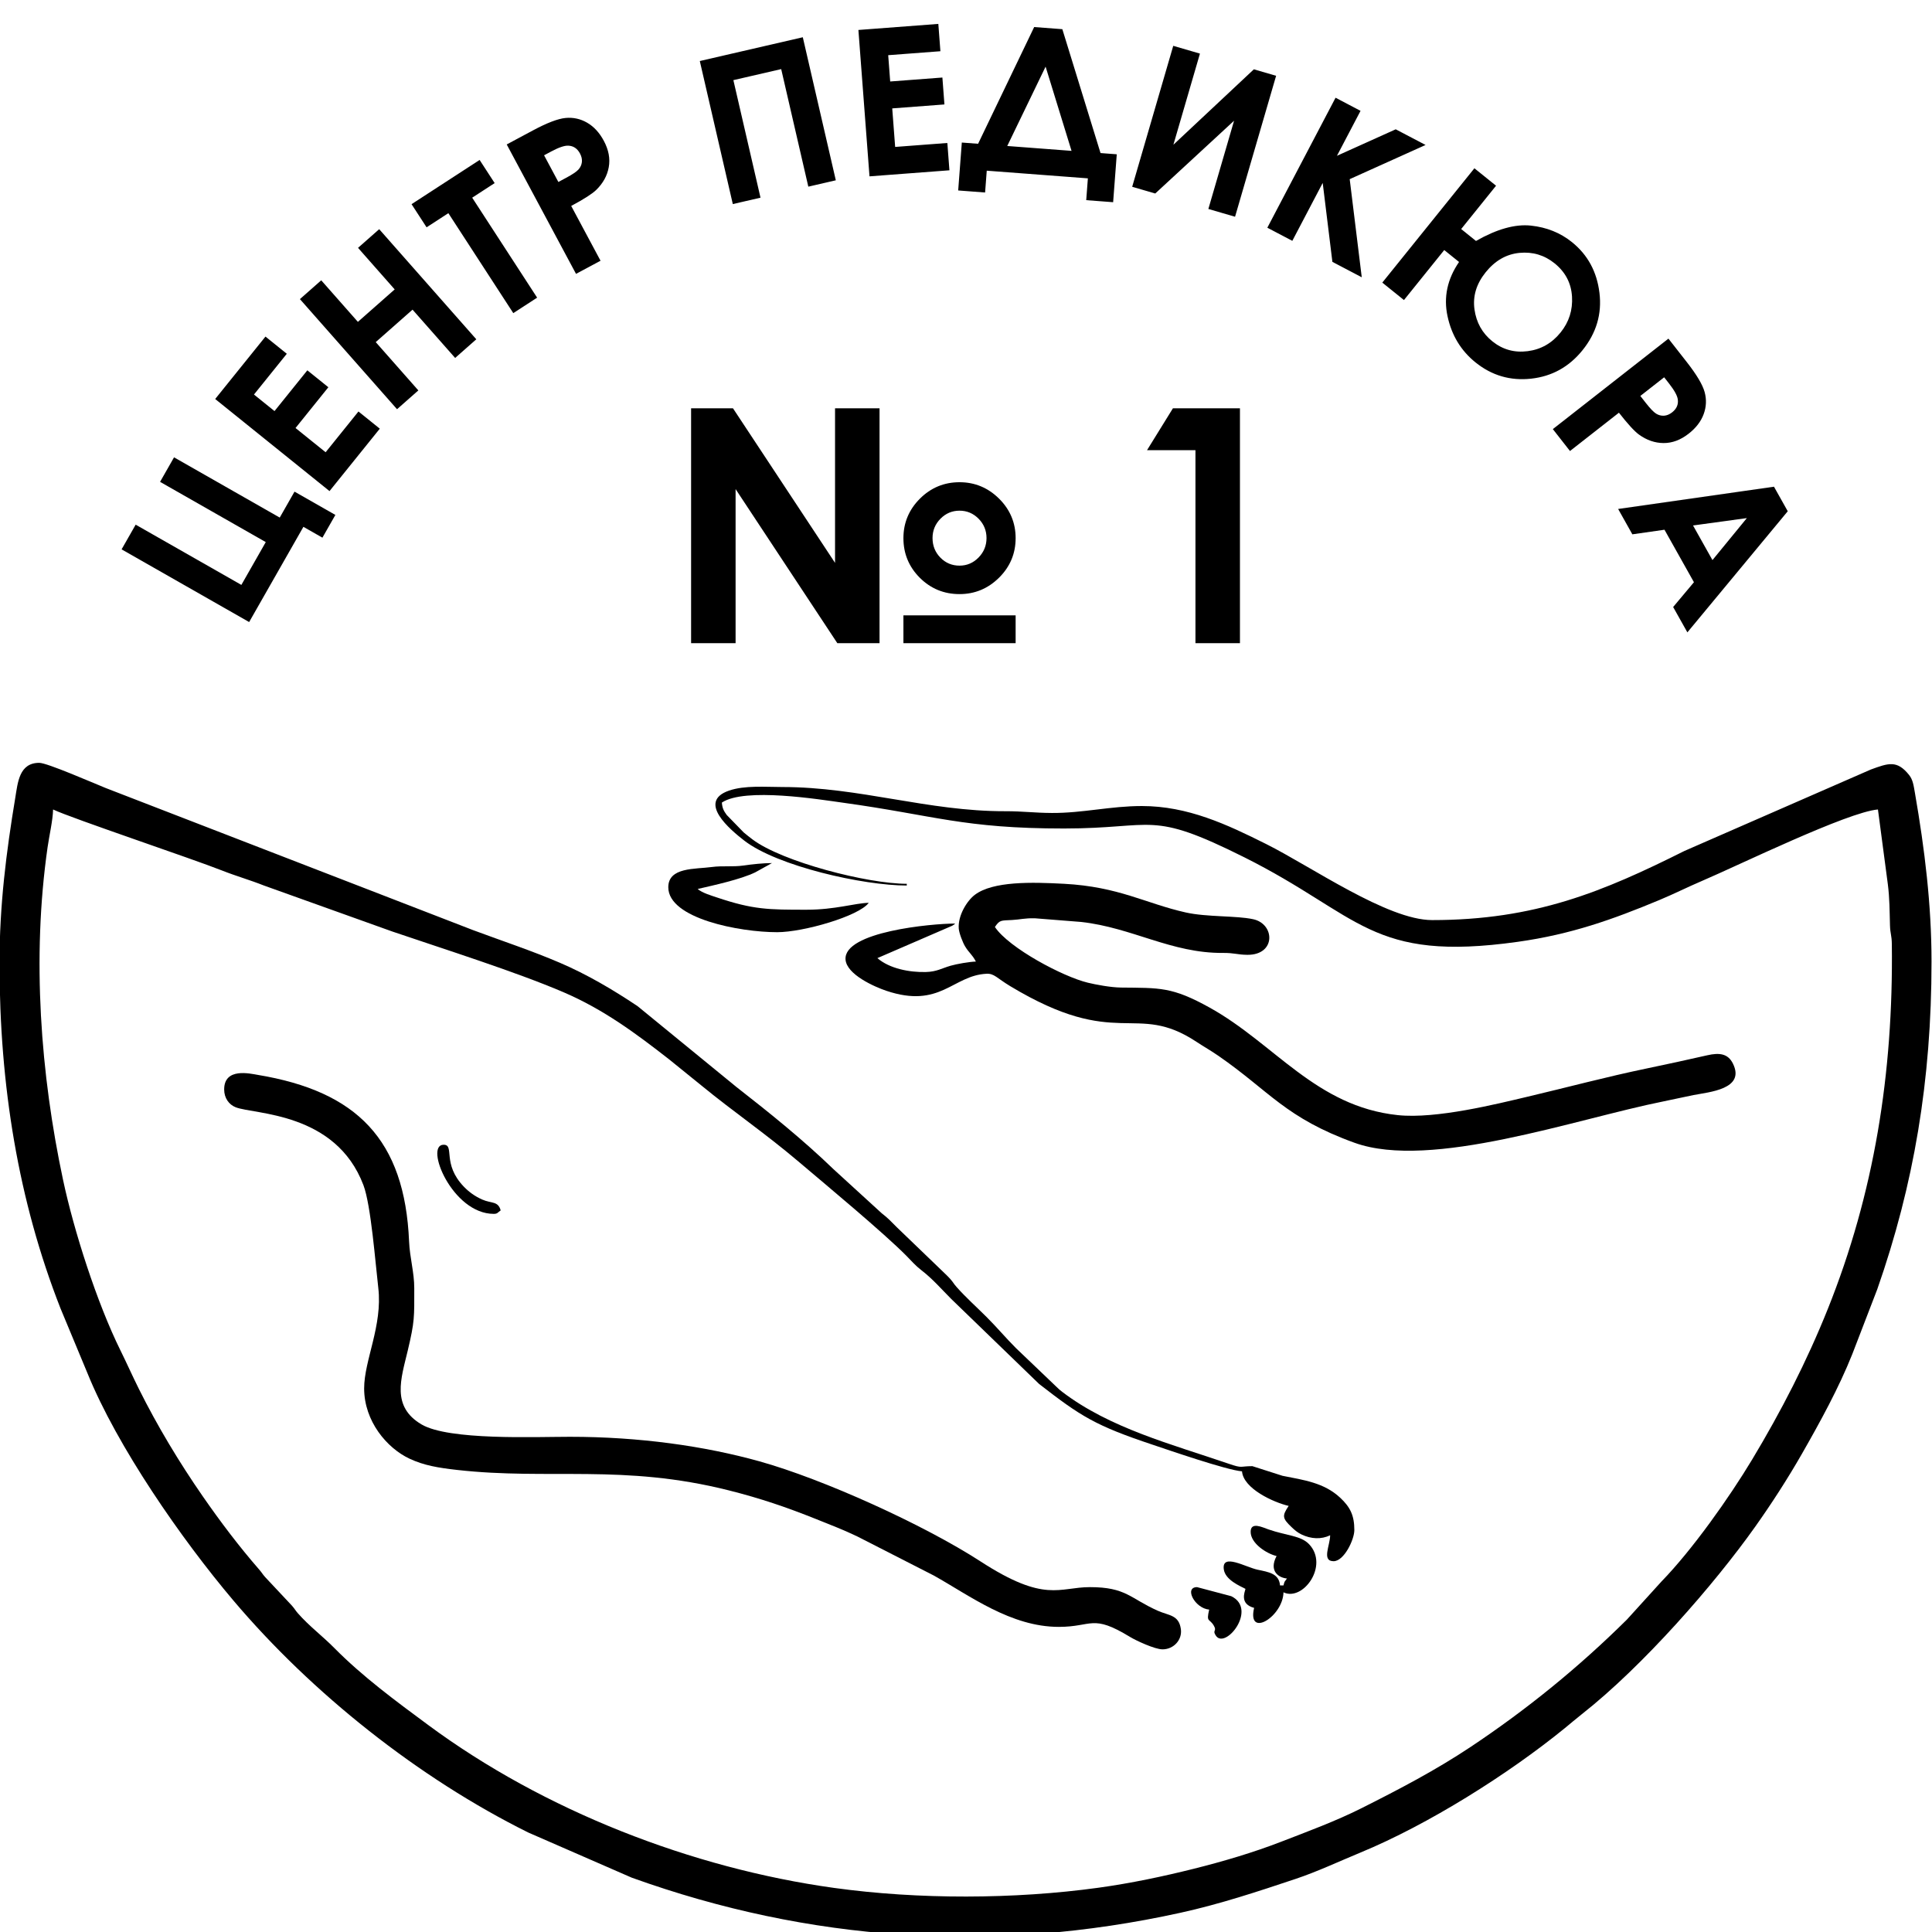 <?xml version="1.0" encoding="UTF-8"?>
<!DOCTYPE svg PUBLIC "-//W3C//DTD SVG 1.1//EN" "http://www.w3.org/Graphics/SVG/1.1/DTD/svg11.dtd">
<!-- Creator: CorelDRAW 2021 (64-Bit) -->
<svg xmlns="http://www.w3.org/2000/svg" xml:space="preserve" version="1.1" style="shape-rendering:geometricPrecision; text-rendering:geometricPrecision; image-rendering:optimizeQuality; fill-rule:evenodd; clip-rule:evenodd" viewBox="0 0 10000 10000" xmlns:xlink="http://www.w3.org/1999/xlink" xmlns:xodm="http://www.corel.com/coreldraw/odm/2003">
    <defs>
        <style type="text/css">
            <![CDATA[
            .fil0 {
                fill: black
            }

            .fil1 {
                fill: black;
                fill-rule: nonzero
            }

            ]]>
        </style>
    </defs>
    <g id="Слой_x0020_1">
        <g id="_2192230118976">
            <g>
                <path class="fil0" d="M-2.47 4986.01c0,632.26 97.28,1230.23 315.66,1786.3l139.26 334.81c153.86,379.89 486.49,859.05 755.27,1176.75 407.13,481.23 960.35,920.39 1526.77,1201.31l535.6 233.64c917.9,329.95 1867.53,395.64 2840.37,181.55 204.47,-44.99 397.59,-109.08 594.44,-174.79 114.04,-38.07 224.82,-90.51 337.15,-136.9 350.3,-144.69 764.02,-404.98 1056.46,-643.02 32.46,-26.42 55.31,-46.56 88.41,-72.58 318.22,-250.11 686.26,-672.47 898.23,-971.18 83.9,-118.22 168.05,-248.43 241.09,-376.09 93.96,-164.21 191.49,-341.92 261.23,-516.95l129.32 -335.79c189.26,-540.74 280.74,-1079.78 280.74,-1696.01 0,-293 -35.25,-581.38 -85.64,-871.43 -7.24,-41.71 -10.8,-69.84 -30.65,-94.57 -62.86,-78.3 -107.26,-60.87 -197.91,-27.98l-964.87 421.53c-420.7,210.35 -772.13,357.78 -1305.9,357.78 -231.06,0 -624.25,-276.34 -858.68,-393.56 -203.81,-101.9 -405.85,-196.78 -644.01,-196.78 -161.81,0 -305.67,36.72 -465,35.9 -92.61,-0.47 -150.44,-9.29 -241.62,-9.06 -400.06,0.98 -753.13,-125.23 -1153.84,-125.23 -87.61,0 -194.7,-9.6 -276.44,18.73 -166.52,57.7 7.36,202.88 79.52,258.69 171.45,132.6 615.76,232.42 840.93,232.42l0 -8.94c-202.73,0 -643.92,-113.36 -798.72,-229.91 -19.07,-14.36 -26.85,-21.05 -44.89,-35.61l-88.23 -90.66c-14.87,-20.9 -22.65,-33.15 -25.23,-64.22 118.84,-79.57 506.09,-16.03 625.66,0.46 477.05,65.82 622.45,133.71 1145.36,133.71 476.36,0 440.44,-97.31 933.21,149.08 602.57,301.28 652.99,544.41 1415.43,437.49 276.57,-38.79 491.37,-115.73 732.12,-216 79.39,-33.06 143.27,-65.89 222.36,-99.65 189.19,-80.74 752.41,-356.21 909.76,-369.31l51.22 387.06c9.35,73.32 8.92,136.12 11.1,212.52 1.29,45.02 9,49.48 9.59,97.74 8.29,671.04 -92.17,1290.76 -331.3,1887.66 -109.29,272.8 -241.6,529.88 -391.88,779.86 -117.46,195.39 -309.42,466.98 -469.14,631.04l-178.77 196.9c-248.5,246.27 -515.85,463.86 -808.15,658.75 -181.08,120.74 -372.4,220.77 -567.09,318.43 -133.44,66.93 -275.62,119.2 -416.62,173.72 -142.74,55.18 -296.68,100.75 -451,139.33 -155.48,38.87 -322.83,74.54 -492.41,97.93 -435.71,60.12 -932.87,61.35 -1368.58,0.99 -736.98,-102.08 -1502.4,-400.71 -2100.09,-842.67 -167.53,-123.88 -339.95,-250.71 -486.52,-398.99 -61.3,-62.03 -130,-113.2 -187.84,-178.88 -15.66,-17.79 -15.78,-22.33 -31.44,-40.12l-138.49 -147.74c-15.36,-17.28 -16.31,-22.33 -31.64,-39.92 -104.21,-119.6 -201.18,-248.1 -291.87,-378.97 -121.29,-175.05 -234.31,-362.69 -330.28,-555.23 -34.04,-68.3 -62.76,-133.31 -95.53,-199.63 -121.75,-246.38 -240.81,-617.79 -297.28,-883.4 -115.93,-545.21 -162.1,-1147.78 -79.86,-1721.2 8.59,-59.92 27.19,-139.42 28.43,-195.18 92.3,44.29 719.55,254.57 873.95,315.68 73.63,29.15 146.35,49.6 217.29,77.88l665.15 238.25c267.85,91.17 638.13,208.08 884.84,313.73 207.63,88.91 375.88,213.97 546.93,347.52l168.1 136.02c163.56,134.39 327.28,245.32 501.52,392.94 148.1,125.46 442.32,370.15 558.67,487.84 26.71,27.02 46.76,50.84 77.49,74.56 59.94,46.29 102.33,96.47 154.99,149.13l454.62 439.83c216.3,168 290.63,215.5 588.56,314.84 79.09,26.38 380.42,130.78 461.74,137.55 7.48,89.87 163.44,160.7 241.5,178.89 -34.49,51.5 -33.55,63.62 15.22,109.99 15.58,14.82 30.57,28.02 51.47,37.99 49.57,23.64 101.95,26.16 147.98,4.07 0,51.83 -45.37,134.17 17.89,134.17 54.08,0 107.33,-111.71 107.33,-161 0,-74.21 -20.03,-118.1 -73.61,-167.89 -83.56,-77.63 -187.14,-91.1 -298.28,-113.17l-155.84 -49.89c-66.73,0 -48.83,12.74 -121.86,-12.28 -297.5,-101.91 -615.04,-183.8 -862.22,-372.15 -17.98,-13.71 -20.78,-17.82 -37.85,-33.71l-201.23 -192.32c-55.29,-55.29 -96.65,-105.59 -152.06,-161 -51.43,-51.44 -109.52,-103.3 -156.46,-156.6 -15.66,-17.79 -15.78,-22.33 -31.44,-40.12 -13.59,-15.43 -25.29,-25.48 -40.18,-40.32l-237.04 -228.08c-29.62,-29.63 -44.56,-46.54 -78.96,-73.1l-247.69 -226.37c-158.64,-153.19 -329.3,-290.53 -503.65,-426.58l-511.74 -418.5c-127.76,-85.46 -260.84,-163.85 -401.79,-224.32 -147.23,-63.15 -296.08,-111.99 -448.46,-168.71l-1902.68 -735.96c-64.24,-25.88 -302.91,-130.31 -343.76,-130.31 -103.98,0 -111.03,101.78 -124.02,180.09 -46.91,282.79 -81.7,556.67 -81.7,857.48z" />
                <path class="fil0" d="M1160.32 5638.96c0,44.82 24.68,78.57 59.75,92.31 96.38,37.74 517.61,23.62 661.14,403.25 38.99,103.11 62.03,404.98 76.82,531.48 22.88,195.75 -73.2,374.28 -73.2,520.37 0,169.48 117.59,309.04 235.31,363.96 74.85,34.93 148.17,47.04 246.08,58.05 476.88,53.63 858.72,-32 1405.91,105.71 166.53,41.9 300.3,87.95 451.05,148.24 73.99,29.58 143.75,56.46 213.94,90.17l396.65 202.64c186.42,104.25 398.21,265.58 646.77,265.58 174.64,0 171.31,-68.23 368.4,51.98 29.55,18.03 127.84,64.29 168.27,64.29 57.43,0 102.45,-48.8 95.03,-104.16 -10.02,-74.72 -61.88,-70.07 -119.04,-95.44 -143.76,-63.8 -163.75,-122.4 -351.66,-122.4 -160.48,0 -231.89,83.66 -565.26,-132.42 -295.61,-191.6 -816.78,-427.11 -1145.03,-518.66 -284.39,-79.31 -621.65,-127.11 -982.02,-127.1 -180.35,0.01 -626.51,19.3 -767.67,-64.17 -156.86,-92.74 -105.87,-235.87 -71.24,-381.18 36.77,-154.34 33.9,-173.67 33.9,-323.88 0,-82.59 -23.17,-157.22 -26.77,-241.56 -22.48,-527.43 -270.41,-777.49 -783.33,-862.47 -39.34,-6.52 -173.8,-39.42 -173.8,75.41z" />
                <path class="fil0" d="M5051.2 4977.06c-32.84,0.74 -99.78,12.5 -130.61,21.46 -48.05,13.97 -72.25,31.17 -128.4,32.65 -83.75,2.21 -187.96,-17.35 -250.83,-71.99l387.09 -167.48c16.39,-10.57 6.39,-3.57 15.41,-11.42 -122.13,0 -578.12,42.4 -567.37,186.37 5.8,77.6 150.14,141.15 210.57,161.5 280.33,94.4 344.12,-79.75 519.53,-88.03 39.41,-1.86 52.81,22.26 121.81,63.86 558.4,336.6 645.37,77.67 964.08,288.16 41.43,27.36 73.68,44.93 114.61,73.22 264.41,182.75 346.21,320.53 704.15,449.69 394.59,142.39 1143.87,-123.25 1599.05,-214.32 51.11,-10.22 106.59,-23.06 155.18,-32.65 78.77,-15.55 270.73,-29.78 203.84,-163.56 -25.37,-50.75 -68.98,-56.95 -132.33,-42.45 -99.3,22.72 -214.76,47.75 -316.04,68.82 -207.89,43.24 -408.78,97.23 -614.56,145.72 -155.6,36.66 -472.37,116.33 -671.47,95.27 -424.14,-44.87 -637.14,-369.59 -973.27,-556.25 -196.14,-108.92 -258.89,-101.68 -459.46,-104.04 -54.07,-0.64 -129.53,-15.05 -171.62,-25.16 -128.2,-30.8 -407.9,-179.13 -480.97,-288.26 25.18,-37.6 31.71,-33.09 88.98,-36.24 42.95,-2.36 63.65,-9.92 116.98,-8.96l240.56 19.07c265.37,29.55 466.98,162.48 734.16,160.3 58.22,-0.47 73.63,9.23 125.37,9.81 149.68,1.67 144.04,-159.62 31.11,-184.18 -87.62,-19.07 -240.34,-10.58 -349.55,-35.07 -208.08,-46.67 -345.47,-133.22 -629.79,-148.39 -166.59,-8.88 -367.19,-14.21 -461.76,57.11 -40.11,30.24 -88.14,106.8 -83.18,174.44 1.77,24.07 21.15,73.35 32.92,92.64 21.71,35.58 35.41,39.81 55.81,78.36z" />
                <path class="fil0" d="M3459.07 4592.45c0,162.07 368.72,232.56 563.5,232.56 136.04,0 423.58,-83.16 474.06,-152.06 -72.94,1.62 -172.83,35.78 -322,35.78 -197.13,0 -275.59,-0.11 -464.11,-63.62 -27.78,-9.36 -75.93,-23.32 -99.4,-43.72 85.57,-19.93 222.12,-49.35 298.31,-86.31l86.31 -47.86c-44.01,0 -102.63,6.19 -148.22,12.78 -54.55,7.89 -109.03,0.28 -162.4,7.56 -87.63,11.94 -226.05,0.1 -226.05,104.89z" />
                <path class="fil0" d="M6473.38 7928.76c0,60.13 82.87,113.28 134.17,125.23 -42.12,79.59 13.1,112.9 53.67,116.28 -14.25,21.28 -10.83,9.31 -17.89,35.78l-17.89 0c-5.14,-61.71 -59.23,-69.25 -115.62,-81.16 -62.22,-13.15 -186.51,-87.7 -175.51,-2.52 7.19,55.68 85.73,87.54 112.24,101.57 -4.42,18.43 -30.62,78.27 44.72,98.38 -37.03,158.96 149.23,46.58 152.06,-80.5 101.1,48.52 236.69,-138.77 132.63,-248.91 -42.51,-45 -115.46,-43.81 -209.83,-76.52 -32.16,-11.15 -92.75,-41.61 -92.75,12.37z" />
                <path class="fil0" d="M6258.71 8331.27c-15.95,68.49 0.94,44.08 23.75,82.59 18.44,31.14 -9.57,22.22 11.16,52.71 49.29,72.48 217.06,-137.79 79.24,-204.72l-176.76 -46.86c-68.72,0 -11.95,110.07 62.61,116.28z" />
                <path class="fil0" d="M2555.67 6282.97c20.05,0 19.64,-7.08 35.78,-17.89 -13.23,-49.55 -47.57,-34.95 -95.71,-56.35 -37.49,-16.66 -68.07,-38.71 -94.7,-66.31 -114.81,-119.02 -46.03,-217.23 -104.76,-217.23 -101.17,0 44.28,357.78 259.39,357.78z" />
            </g>
        </g>
        <path class="fil1" d="M3577.11 2113.27l216.75 0 528.31 800.1 0 -800.1 230.3 0 0 1215.81 -218.44 0 -526.63 -797.56 0 797.56 -230.29 0 0 -1215.81zm1679.78 672.25c0,79.31 -28.5,147.6 -85.51,204.33 -57.29,56.73 -125.59,85.23 -204.89,85.23 -80.44,0 -149.02,-28.22 -205.74,-84.67 -56.45,-56.72 -84.67,-125.02 -84.67,-204.89 0,-79.3 28.51,-147.6 85.23,-204.33 56.73,-56.72 125.31,-85.23 205.18,-85.23 79.3,0 147.6,28.51 204.89,85.23 57.01,56.73 85.51,125.03 85.51,204.33zm-150.7 -0.56c0,-38.95 -13.83,-72.53 -41.21,-100.19 -27.37,-27.66 -60.11,-41.49 -98.49,-41.49 -38.39,0 -71.12,13.83 -98.5,41.49 -27.37,27.66 -41.2,61.24 -41.2,100.19 0,39.79 13.54,73.66 40.64,101.31 27.09,27.66 60.11,41.49 99.06,41.49 38.38,0 71.12,-14.11 98.49,-42.05 27.38,-27.94 41.21,-61.52 41.21,-100.75zm-430.11 400.19l580.81 0 0 143.93 -580.81 0 0 -143.93z" />
        <polygon id="_1" class="fil1" points="6071.1,2113.27 6417.95,2113.27 6417.95,3329.08 6187.66,3329.08 6187.66,2330.02 5937.04,2330.02 " />
        <path class="fil1" d="M1289.57 3219.72l-660.19 -376.27 72.84 -127.81 547.1 311.81 126.29 -221.59 -547.09 -311.81 72.32 -126.89 547.09 311.81 76.51 -134.25 211.48 120.53 -67.08 117.69 -98.38 -56.07 -280.89 492.85zm-175.74 -1154.52l260.26 -323.08 110.44 88.97 -169.97 210.99 106.32 85.64 169.96 -210.99 108.8 87.64 -169.97 210.99 155.76 125.48 169.97 -211 110.44 88.97 -260.26 323.08 -591.75 -476.69zm438.56 -517l110.33 -97.31 189.72 215.09 190.49 -168.02 -189.73 -215.1 109.53 -96.61 502.66 569.87 -109.52 96.61 -220.53 -250.01 -190.49 168.02 220.53 250.01 -110.32 97.32 -502.67 -569.87zm577.78 -491.41l352.34 -228.89 77.83 119.81 -116.26 75.52 336.13 517.42 -123.37 80.14 -336.13 -517.42 -112.71 73.23 -77.83 -119.81zm492.63 -309.12l135.44 -72.53c73.24,-39.22 129.53,-60.76 169.12,-64.55 39.59,-3.78 76.99,4.4 111.8,24.58 34.81,20.16 63.54,51.4 86.19,93.7 25.06,46.8 33.6,92.26 25.6,136.35 -7.85,44.02 -29.55,83.46 -65.19,118.15 -20.98,20.24 -64.09,47.73 -129.24,82.61l151.87 283.63 -126.89 67.95 -358.7 -669.89zm267.27 194.22l40.9 -21.9c32.18,-17.23 53.17,-31.47 63.35,-42.72 10.1,-11.41 15.9,-24.12 17.55,-38.61 1.49,-14.41 -1.76,-29.07 -9.84,-44.15 -13.91,-25.97 -34.17,-39.54 -60.71,-40.52 -19.36,-1.05 -49.15,9.11 -88.95,30.42l-36.24 19.4 73.94 138.08zm732.09 -626.03l533.14 -123.03 170.87 740.42 -142.31 32.84 -140.4 -608.42 -247.5 57.12 140.41 608.42 -143.35 33.07 -170.86 -740.42zm820.94 -160.76l413.68 -31.35 10.72 141.42 -270.17 20.47 10.32 136.13 270.16 -20.47 10.56 139.3 -270.17 20.47 15.12 199.45 270.17 -20.47 10.71 141.41 -413.68 31.35 -57.42 -757.71zm909.77 -15.09l145.81 11.05 197.64 641.18 84.07 6.37 -18.79 248 -139.3 -10.56 8.55 -112.92 -523.42 -39.66 -8.56 112.91 -139.3 -10.55 18.79 -248 84.25 6.38 290.26 -604.2zm59.12 204.9l-198.47 410.74 332.77 25.22 -134.3 -435.96zm1193.16 47.41l-212.52 729.55 -138.19 -40.25 133.05 -456.74 -407.9 376.67 -119.4 -34.78 212.52 -729.55 138.2 40.25 -137.39 471.64 416.48 -390.34 115.15 33.55zm307.69 113.51l129.32 67.87 -122.13 232.72 304.24 -137.14 154.47 81.07 -392.68 176.97 62.37 507.84 -151.98 -79.76 -50.11 -408.57 -157.3 299.72 -129.32 -67.87 353.12 -672.85zm650.17 679.62l76.65 61.74c108.03,-61.56 202.87,-88.21 284.36,-79.42 81.6,8.65 152.54,37.27 212.57,85.62 81.46,65.62 128.87,152.97 142.14,262.17 13.37,109.09 -15.86,208.07 -87.56,297.08 -69.6,86.4 -158.27,135.48 -265.89,147.31 -107.61,11.85 -203.71,-16.19 -288.05,-84.13 -75.41,-60.75 -123.63,-140.36 -144.79,-238.95 -21.26,-98.43 -1.25,-192.17 59.58,-280.89l-76.65 -61.74 -208.47 258.79 -112.1 -90.3 476.7 -591.75 112.09 90.29 -180.58 224.18zm514.87 535.03c43.38,-53.85 63.06,-115.68 58.8,-185.47 -4.26,-69.8 -34.39,-127.14 -90.3,-172.17 -52.74,-42.49 -113.26,-60.45 -181.43,-53.97 -68.04,6.57 -126.52,40.08 -175.1,100.39 -48.13,59.75 -67.47,123.68 -57.97,192.03 9.46,68.09 40.24,123.24 92.44,165.29 53.29,42.93 114.34,59.94 182.87,51.06 68.68,-8.77 125.55,-41.12 170.69,-97.16zm557.95 32.26l94.7 120.99c51.2,65.42 82.09,117.18 92.61,155.53 10.53,38.35 8.88,76.61 -5.02,114.36 -13.89,37.76 -39.74,71.42 -77.52,100.99 -41.81,32.72 -85.12,48.93 -129.94,48.62 -44.71,-0.18 -87.28,-14.79 -127.58,-43.95 -23.54,-17.19 -58.02,-54.95 -103.57,-113.14l-253.35 198.29 -88.72 -113.35 598.39 -468.34zm-145.47 296.64l28.59 36.53c22.5,28.75 40.14,46.98 52.97,55.09 12.97,7.99 26.49,11.52 41.04,10.65 14.45,-1 28.34,-6.72 41.81,-17.27 23.2,-18.15 33.08,-40.44 29.5,-66.76 -2.29,-19.25 -17.41,-46.85 -45.23,-82.41l-25.34 -32.36 -123.34 96.53zm691.72 469.76l71.29 127.05 -519.56 626.9 -73.63 -131.22 107.59 -128.33 -152.43 -271.66 -166.29 23.73 -73.63 -131.21 806.66 -115.26zm-140.4 162.5l-278.53 38.18 100.55 179.21 177.98 -217.39z" />
    </g>
</svg>
